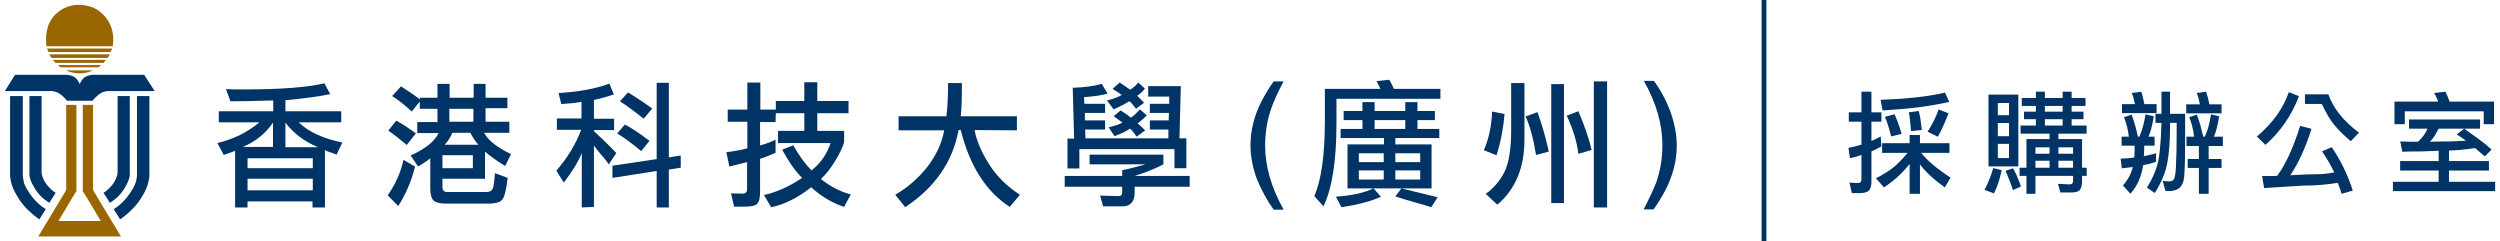 <?xml version="1.0" encoding="UTF-8"?>
<svg width="518px" height="50px" viewBox="0 0 518 50" version="1.1" xmlns="http://www.w3.org/2000/svg" xmlns:xlink="http://www.w3.org/1999/xlink">
    <title>navigation/PURO logo/chinese</title>
    <g id="navigation/PURO-logo/chinese" stroke="none" stroke-width="1" fill="none" fill-rule="evenodd">
        <g id="UST-GZ_4C_tc_L1" transform="translate(1, 1)" fill-rule="nonzero">
            <g id="编组" transform="translate(-0, 0)">
                <path d="M24.057,48 L18.444,38.663 C18.444,38.663 18.272,38.434 18.272,38.091 L18.272,37.862 L18.272,37.403 L18.272,20.735 L16.153,20.735 L16.153,38.091 L16.153,38.606 C16.325,38.778 19.876,44.792 19.876,44.792 L11.112,44.792 C11.112,44.792 14.663,38.778 14.835,38.606 L14.835,38.091 L14.835,20.735 L12.716,20.735 L12.716,37.403 L12.716,37.862 L12.716,38.091 C12.716,38.434 12.544,38.663 12.544,38.663 L6.931,48 L24.057,48 Z" id="路径" fill="#996600"></path>
                <g transform="translate(8.541, 0)" fill="#996600" id="路径">
                    <path d="M13.798,8.592 C13.798,8.592 14.829,4.239 11.106,1.375 C11.106,1.375 9.617,2.54370908e-16 6.753,2.54370908e-16 C4.175,2.54370908e-16 2.686,1.375 2.686,1.375 C-0.808,3.78 0.109,8.592 0.109,8.592 L13.798,8.592 Z"></path>
                    <path d="M0.509,9.795 L13.397,9.795 C13.512,9.566 13.569,9.279 13.684,9.05 L0.223,9.05 C0.28,9.279 0.395,9.566 0.509,9.795 Z"></path>
                    <path d="M13.225,10.253 L0.681,10.253 C0.796,10.539 0.968,10.768 1.14,10.998 L12.767,10.998 C12.939,10.768 13.054,10.482 13.225,10.253 Z"></path>
                    <path d="M1.999,12.029 L11.908,12.029 C12.08,11.857 12.252,11.628 12.424,11.399 L1.426,11.399 C1.598,11.628 1.77,11.857 1.999,12.029 Z"></path>
                    <path d="M3.03,12.945 L10.82,12.945 C11.049,12.831 11.221,12.659 11.393,12.487 L2.457,12.487 C2.629,12.659 2.858,12.831 3.03,12.945 Z"></path>
                    <path d="M4.118,13.575 C4.977,13.976 5.951,14.205 6.925,14.205 C7.956,14.205 8.872,13.976 9.731,13.575 L4.118,13.575 Z"></path>
                </g>
                <path d="M28.869,14.492 L18.329,14.492 C18.329,14.492 17.356,14.492 16.554,15.007 C15.924,15.408 15.523,16.382 15.523,16.439 L15.523,16.439 C15.523,16.382 15.064,15.408 14.492,15.007 C13.69,14.492 12.716,14.492 12.716,14.492 L2.119,14.492 L-5.08741816e-16,17.871 L9.68,17.871 C9.68,17.871 9.967,17.871 10.138,17.928 C10.425,17.986 10.94,18.1 11.456,18.501 C12.2,19.017 12.372,19.303 12.544,19.475 C12.659,19.589 12.888,19.876 12.888,19.876 L15.236,19.876 L15.523,19.876 L15.523,19.876 L16.325,19.876 L18.158,19.876 C18.158,19.876 18.387,19.589 18.501,19.475 C18.673,19.303 18.902,19.017 19.589,18.501 C20.105,18.1 20.621,17.986 20.907,17.928 C21.079,17.871 21.365,17.871 21.365,17.871 L31.045,17.871 L28.869,14.492 Z" id="路径" fill="#003366"></path>
                <g transform="translate(1.088, 18.902)" fill="#003366" id="路径">
                    <g transform="translate(0, 0)">
                        <path d="M-5.08741816e-16,4.06993452e-15 L-5.08741816e-16,15.866 C-5.08741816e-16,15.866 -5.08741816e-16,16.038 -5.08741816e-16,16.095 C-5.08741816e-16,16.267 -5.08741816e-16,16.439 -5.08741816e-16,16.554 C0.172,18.272 0.687,19.532 1.718,21.136 C3.265,23.714 6.072,25.547 6.072,25.547 L7.389,23.427 C7.389,23.427 5.613,22.453 4.124,20.277 C3.838,19.819 3.551,19.418 3.322,19.017 C3.15,18.616 2.979,18.329 2.864,17.986 C2.864,17.757 2.807,17.527 2.749,17.298 C2.692,17.012 2.635,16.783 2.635,16.496 C2.635,16.382 2.635,15.981 2.635,15.981 L2.635,15.924 L2.635,4.06993452e-15 L-5.08741816e-16,4.06993452e-15 Z"></path>
                        <path d="M4.01,4.06993452e-15 L4.01,15.981 C4.01,15.981 4.01,16.038 4.01,16.095 C4.01,16.153 4.01,16.267 4.01,16.382 C4.01,16.439 4.01,16.496 4.01,16.554 C4.067,16.783 4.124,17.012 4.239,17.356 C4.411,17.871 4.754,18.558 5.212,19.303 C6.415,21.193 8.134,22.11 8.134,22.11 L9.451,20.048 C9.451,20.048 8.993,19.819 8.477,19.303 C8.134,18.959 7.675,18.501 7.332,17.986 C6.988,17.47 6.759,16.897 6.644,16.496 C6.53,16.153 6.53,15.866 6.53,15.695 C6.53,15.523 6.53,15.465 6.53,15.465 L6.53,4.06993452e-15 L4.01,4.06993452e-15 L4.01,4.06993452e-15 Z"></path>
                    </g>
                    <g transform="translate(19.36, 0)">
                        <path d="M9.508,4.06993452e-15 L9.508,15.866 C9.508,15.866 9.508,16.038 9.508,16.095 C9.508,16.267 9.508,16.439 9.508,16.554 C9.337,18.272 8.821,19.532 7.79,21.136 C6.243,23.714 3.437,25.547 3.437,25.547 L2.119,23.427 C2.119,23.427 3.895,22.453 5.384,20.277 C5.671,19.819 5.957,19.418 6.186,19.017 C6.358,18.616 6.53,18.329 6.644,17.986 C6.702,17.757 6.816,17.527 6.816,17.298 C6.874,17.012 6.931,16.783 6.931,16.496 C6.931,16.382 6.931,15.981 6.931,15.981 L6.931,15.924 L6.931,4.06993452e-15 L9.508,4.06993452e-15 Z"></path>
                        <path d="M5.442,4.06993452e-15 L5.442,15.981 C5.442,15.981 5.442,16.038 5.442,16.095 C5.442,16.153 5.442,16.267 5.442,16.382 C5.442,16.439 5.442,16.496 5.442,16.554 C5.384,16.783 5.327,17.012 5.212,17.356 C5.041,17.871 4.697,18.558 4.239,19.303 C3.036,21.193 1.317,22.11 1.317,22.11 L0,20.048 C0,20.048 0.458,19.819 0.974,19.303 C1.317,18.959 1.776,18.501 2.119,17.986 C2.463,17.47 2.692,16.897 2.807,16.496 C2.921,16.153 2.921,15.866 2.921,15.695 C2.921,15.523 2.921,15.465 2.921,15.465 L2.921,4.06993452e-15 L5.442,4.06993452e-15 L5.442,4.06993452e-15 Z"></path>
                    </g>
                </g>
            </g>
            <g id="编组" transform="translate(44.048, 15.523)" fill="#003366">
                <g transform="translate(0, 0.516)">
                    <path d="M22.282,14.033 L22.282,25.947 L19.704,25.947 L19.704,24.687 L6.243,24.687 L6.243,25.947 L3.666,25.947 L3.666,14.205 C3.208,14.434 2.406,14.663 1.317,15.064 L8.13986905e-15,12.601 C3.322,11.8 6.243,10.368 8.706,8.305 L0.286,8.305 L0.286,6.014 L11.57,6.014 L11.57,3.78 C7.446,3.895 4.525,3.952 2.692,3.952 L1.776,1.432 C2.807,1.489 4.124,1.489 5.613,1.489 C12.888,1.489 18.444,1.088 22.167,0.229 L23.37,2.463 C20.907,2.979 17.814,3.379 14.091,3.723 L14.091,6.014 L25.661,6.014 L25.661,8.305 L16.84,8.305 C18.902,10.31 21.938,11.685 25.89,12.487 L24.687,15.007 C24.344,14.835 23.943,14.721 23.484,14.549 C23.026,14.434 22.625,14.263 22.282,14.033 Z M5.27,13.403 L11.513,13.403 L11.513,8.363 C9.967,10.654 7.847,12.315 5.27,13.403 Z M19.704,15.752 L6.243,15.752 L6.243,17.814 L19.761,17.814 L19.761,15.752 L19.704,15.752 Z M6.243,22.396 L19.761,22.396 L19.761,19.99 L6.243,19.99 L6.243,22.396 Z M14.091,8.363 L14.091,13.461 L20.85,13.461 C18.1,12.315 15.809,10.654 14.091,8.363 Z" id="形状"></path>
                    <path d="M40.955,17.47 C40.21,20.449 39.064,23.141 37.461,25.661 L35.284,23.427 C36.888,21.136 37.976,18.73 38.549,16.095 L40.955,17.47 Z M39.236,13.002 C37.747,11.742 36.487,10.768 35.399,10.024 L37.06,7.962 C38.377,8.649 39.695,9.566 41.126,10.597 L39.236,13.002 Z M41.928,3.208 L45.594,3.208 L45.594,0.344 L48.115,0.344 L48.115,3.208 L53.098,3.208 L53.098,0.344 L55.561,0.344 L55.561,3.208 L60.086,3.208 L60.086,5.384 L55.561,5.384 L55.561,8.191 L60.487,8.191 L60.487,10.482 L55.274,10.482 C56.019,11.971 57.852,13.461 60.831,14.893 L59.628,17.356 C57.967,16.325 56.535,15.351 55.446,14.377 L55.446,19.99 L46.625,19.99 L46.625,21.766 C46.625,22.396 46.969,22.74 47.599,22.74 L55.733,22.74 C56.477,22.74 56.936,22.453 57.107,21.881 C57.279,21.308 57.394,20.277 57.508,18.845 L60.143,19.819 C59.857,22.339 59.456,23.885 58.94,24.401 C58.482,24.916 57.508,25.146 56.134,25.146 L47.255,25.146 C46.11,25.146 45.251,24.916 44.792,24.516 C44.334,24.057 44.105,23.198 44.105,21.995 L44.105,15.752 C43.647,16.153 42.788,16.726 41.585,17.47 L40.038,15.179 C43.074,13.804 45.021,12.258 45.823,10.539 L41.413,10.539 L41.413,8.248 L45.594,8.248 L45.594,5.499 L41.928,5.499 L41.928,4.01 L40.267,6.072 C38.778,4.697 37.403,3.609 36.2,2.864 L38.033,0.859 C39.58,1.833 40.897,2.749 41.986,3.551 L41.986,3.208 L41.928,3.208 Z M46.625,15.122 L46.625,17.814 L52.926,17.814 L52.926,15.122 L46.625,15.122 Z M48.687,10.482 C48.286,11.399 47.771,12.258 47.084,12.945 L54.072,12.945 C53.442,12.258 52.926,11.456 52.411,10.482 L48.687,10.482 Z M48.057,5.499 L48.057,8.191 L53.041,8.191 L53.041,5.499 L48.057,5.499 Z" id="形状"></path>
                    <path d="M75.494,4.067 C74.52,4.239 73.088,4.411 71.255,4.525 L70.683,2.234 C74.749,2.005 78.301,1.375 81.222,0.286 L82.138,2.52 C80.821,2.979 79.446,3.379 78.014,3.666 L78.014,7.561 L82.196,7.561 L82.196,9.909 L78.014,9.909 L78.014,10.138 C80.076,12.029 81.623,13.575 82.654,14.663 L81.107,17.012 C80.535,16.267 80.019,15.523 79.446,14.95 C78.988,14.377 78.473,13.747 78.014,13.117 L78.014,25.833 L75.494,25.947 L75.494,14.663 C74.807,16.439 73.547,18.444 71.771,20.792 L70.224,18.329 C72.516,15.695 74.234,12.888 75.379,9.852 L70.339,9.852 L70.339,7.504 L75.437,7.504 L75.437,4.067 L75.494,4.067 Z M81.852,19.819 L81.852,17.298 L91.017,15.924 L91.017,0.115 L93.537,0.115 L93.537,15.58 L96,15.179 L96,17.699 L93.537,18.1 L93.537,25.947 L91.017,25.947 L91.017,18.387 L81.852,19.819 Z M87.809,14.263 C85.919,12.716 84.258,11.456 82.826,10.597 L84.43,8.764 C85.804,9.451 87.465,10.597 89.527,12.143 L87.809,14.263 Z M88.325,7.561 C86.32,5.957 84.659,4.754 83.399,3.952 L85.06,2.119 C86.263,2.807 87.924,3.895 90.1,5.442 L88.325,7.561 Z" id="形状"></path>
                    <path d="M115.647,8.248 L112.439,8.248 L112.439,13.117 C113.928,12.659 114.959,12.258 115.647,11.914 L115.647,14.606 C115.074,14.893 113.986,15.351 112.439,15.866 L112.439,22.568 C112.439,23.885 112.267,24.745 111.866,25.146 C111.465,25.604 110.606,25.776 109.232,25.776 L107.055,25.776 L106.425,23.026 L108.831,23.084 C109.403,23.084 109.747,22.797 109.747,22.167 L109.747,16.554 C108.2,16.955 106.998,17.241 106.081,17.47 L105.451,14.492 C107.055,14.32 108.487,14.033 109.804,13.69 L109.804,8.191 L105.737,8.191 L105.737,5.671 L109.804,5.671 L109.804,0.057 L112.496,0.057 L112.496,5.671 L115.704,5.671 L115.704,3.895 L121.604,3.895 L121.604,0 L124.296,0 L124.296,3.895 L130.768,3.895 L130.768,6.415 L124.296,6.415 L124.296,10.081 L129.852,10.081 L129.852,12.372 C129.623,13.346 128.993,14.663 128.019,16.267 C127.045,17.871 126.072,19.131 125.041,20.048 C126.874,21.537 128.936,22.625 131.227,23.255 L129.852,25.833 C127.446,25.031 125.155,23.714 123.036,21.766 C120.172,24 117.365,25.375 114.73,25.89 L113.241,23.37 C115.876,22.797 118.511,21.594 121.146,19.819 C119.714,18.387 118.339,16.439 117.021,13.976 L119.313,13.06 C120.573,15.294 121.833,17.012 123.093,18.272 C124.983,16.783 126.301,14.893 127.045,12.601 L116.162,12.601 L116.162,10.081 L121.604,10.081 L121.604,6.415 L115.704,6.415 L115.647,8.248 Z" id="路径"></path>
                    <path d="M156.888,9.909 C157.289,12.143 158.32,14.492 159.866,16.955 C161.413,19.418 163.532,21.537 166.282,23.313 L164.162,25.833 C159.236,22.625 155.857,17.298 154.024,9.909 L153.566,9.909 C152.363,16.496 148.64,21.823 142.511,25.89 L140.449,23.313 C143.026,21.823 145.26,19.876 147.15,17.47 C148.983,15.064 150.129,12.544 150.587,9.967 L141.136,9.967 L141.136,7.045 L151.045,7.045 C151.274,5.384 151.389,3.093 151.389,0.172 L154.253,0.172 C154.253,3.322 154.196,5.613 154.024,7.045 L165.652,7.045 L165.652,9.967 L156.888,9.909 Z" id="路径"></path>
                    <path d="M196.01,15.007 L196.01,17.012 C194.406,17.871 192.401,18.673 190.053,19.418 L201.451,19.418 L201.451,21.652 L190.053,21.652 L190.053,22.797 C190.053,24.745 189.193,25.718 187.532,25.718 L183.523,25.718 L182.893,23.484 L186.673,23.599 C187.246,23.599 187.475,23.313 187.475,22.797 L187.475,21.652 L175.561,21.652 L175.561,19.418 L187.475,19.418 L187.475,18.215 C188.735,17.986 190.339,17.585 192.286,17.012 L180.716,17.012 L180.716,15.007 L196.01,15.007 L196.01,15.007 Z M198.415,13.862 L178.597,13.862 L178.597,17.871 L176.134,17.871 L176.134,11.685 L177.508,11.685 L177.222,1.146 C179.57,1.088 181.632,0.802 183.236,0.344 L184.439,2.348 C183.408,2.692 181.804,2.921 179.57,3.093 L179.628,4.468 L183.924,4.468 L183.924,6.358 L179.742,6.358 L179.742,7.905 L183.924,7.905 L183.924,9.795 L179.8,9.795 L179.857,11.628 L197.041,11.628 L197.041,9.795 L193.203,9.795 L193.203,7.905 L197.098,7.905 L197.155,6.358 L193.203,6.358 L193.203,4.468 L197.212,4.468 L197.212,2.979 L192.859,2.979 L192.859,0.802 L199.618,0.802 L199.332,11.628 L200.764,11.628 L200.764,17.814 L198.301,17.814 L198.301,13.862 L198.415,13.862 Z M188.907,3.952 C187.99,4.525 186.902,5.098 185.699,5.613 L184.325,3.78 C185.871,3.379 186.845,2.979 187.36,2.635 C186.902,2.291 186.272,1.833 185.47,1.375 L186.959,0.057 C187.647,0.516 188.391,1.031 189.136,1.547 C189.938,1.031 190.453,0.516 190.797,0.057 L192.172,1.317 C191.771,1.89 191.255,2.348 190.568,2.807 C190.912,3.15 191.427,3.609 192,4.239 L190.339,5.499 C189.594,4.525 189.136,3.952 188.907,3.952 Z M189.079,9.623 C188.22,10.196 187.189,10.711 185.871,11.169 L184.668,9.337 C185.928,9.05 186.902,8.706 187.532,8.363 C187.189,8.076 186.558,7.675 185.699,7.045 L187.131,5.842 C187.475,6.072 187.819,6.301 188.105,6.473 C188.449,6.702 188.85,6.988 189.251,7.332 C189.823,6.988 190.453,6.415 191.141,5.613 L192.573,6.874 C191.885,7.561 191.255,8.076 190.683,8.535 C191.198,8.993 191.714,9.451 192.229,9.967 L190.453,11.284 C189.709,10.138 189.193,9.623 189.079,9.623 Z" id="形状"></path>
                </g>
                <g transform="translate(214.053, 0)">
                    <g transform="translate(-0, 0)">
                        <path d="M6.874,0.286 C5.671,2.578 4.811,4.468 4.296,5.957 C3.437,8.42 3.036,10.998 3.036,13.632 C3.036,17.928 4.296,22.339 6.874,26.921 L4.811,26.921 C3.437,25.031 2.291,22.912 1.317,20.563 C0.458,18.215 -3.25594762e-14,15.866 -3.25594762e-14,13.575 C-3.25594762e-14,10.425 0.802,7.274 2.406,4.239 C3.265,2.635 4.067,1.317 4.811,0.344 L6.874,0.344 L6.874,0.286 Z" id="路径"></path>
                        <path d="M17.814,3.952 L17.814,9.05 C17.814,16.84 16.897,22.568 15.122,26.234 L13.232,24.115 C14.663,20.792 15.408,15.637 15.408,8.592 L15.408,1.89 L26.921,1.89 C26.807,1.718 26.578,1.146 26.119,0.286 L28.754,0 C29.041,0.458 29.384,1.146 29.728,1.89 L39.351,1.89 L39.351,3.952 L17.814,3.952 Z M25.489,22.511 L27.036,24.229 C25.088,25.146 22.339,25.89 18.845,26.406 L17.699,24.229 C21.021,24 23.599,23.427 25.489,22.511 Z M31.274,22.511 L20.105,22.511 L20.105,13.403 L27.666,13.403 L27.666,12.086 L18.673,12.086 L18.673,10.196 L39.122,10.196 L39.122,12.086 L30.014,12.086 L30.014,13.403 L37.518,13.403 L37.518,22.511 L31.274,22.511 C34.768,23.37 37.289,24 38.778,24.344 L37.461,26.406 C36.372,26.062 35.227,25.718 33.967,25.375 C32.535,24.974 31.217,24.573 30.014,24.172 L31.274,22.511 Z M27.609,17.069 L27.609,15.236 L22.453,15.236 L22.453,17.069 L27.609,17.069 Z M27.609,20.678 L27.609,18.788 L22.453,18.788 L22.453,20.678 L27.609,20.678 Z M35.169,17.069 L35.169,15.236 L30.014,15.236 L30.014,17.069 L35.169,17.069 Z M35.169,20.678 L35.169,18.788 L30.014,18.788 L30.014,20.678 L35.169,20.678 Z" id="形状"></path>
                        <path d="M52.64,7.103 C52.411,9.909 51.895,12.716 50.979,15.637 L48.344,14.606 C49.375,12.315 49.947,9.623 50.062,6.587 L52.64,7.103 Z M51.15,25.89 L48.745,23.656 C50.406,22.453 51.723,20.907 52.64,19.074 C53.556,17.184 54.014,14.32 54.014,10.425 L54.014,0.687 L56.764,0.687 L56.764,12.43 C56.764,18.215 54.874,22.74 51.15,25.89 Z M59.169,15.58 C58.597,12.086 57.852,9.394 56.993,7.618 L59.456,6.702 C60.43,9.394 61.232,12.143 61.804,14.893 L59.169,15.58 Z M62.32,0.916 L64.955,0.916 L64.955,25.547 L62.32,25.547 L62.32,0.916 Z M67.933,15.351 C67.647,12.888 66.845,10.253 65.527,7.446 L67.933,6.53 C69.193,9.451 70.11,12.086 70.683,14.549 L67.933,15.351 Z M71.141,0.344 L73.89,0.344 L73.89,26.463 L71.141,26.463 L71.141,0.344 Z" id="形状"></path>
                        <path d="M88.325,13.632 C88.325,16.783 87.523,19.876 85.919,22.969 C85.117,24.458 84.315,25.776 83.513,26.864 L81.451,26.864 C82.654,24.573 83.513,22.683 84.086,21.251 C84.945,18.788 85.346,16.21 85.346,13.518 C85.346,9.222 84.086,4.811 81.508,0.229 L83.57,0.229 C84.945,2.062 86.091,4.181 87.007,6.587 C87.866,9.05 88.325,11.399 88.325,13.632 Z" id="路径"></path>
                    </g>
                    <polygon id="路径" points="25.718 10.998 25.718 8.363 32.076 8.363 32.076 10.998 34.597 10.998 34.597 8.363 38.205 8.363 38.205 6.473 34.597 6.473 34.597 4.64 32.076 4.64 32.076 6.473 25.718 6.473 25.718 4.64 23.198 4.64 23.198 6.473 19.303 6.473 19.303 8.363 23.198 8.363 23.198 10.998"></polygon>
                </g>
            </g>
        </g>
        <rect id="矩形" fill="#003366" x="365" y="0" width="1" height="50"></rect>
        <path d="M385.162,40.022 C386.22,40.022 386.918,39.834 387.255,39.459 C387.592,39.083 387.761,38.481 387.761,37.653 L387.761,37.653 L387.761,31.374 L388.842,30.868 L389.808,30.339 L389.693,28.269 L388.819,28.729 L387.761,29.212 L387.761,25.21 L389.831,25.21 L389.831,23.278 L387.761,23.278 L387.761,19 L385.691,19 L385.691,23.278 L383.069,23.278 L383.069,25.21 L385.691,25.21 L385.691,29.971 L384.288,30.362 L383,30.638 L383.299,32.754 C383.406,32.739 383.483,32.731 383.529,32.731 C384.311,32.562 385.032,32.355 385.691,32.11 L385.691,32.11 L385.691,37.216 C385.691,37.691 385.438,37.929 384.932,37.929 L384.932,37.929 L383.207,37.837 L383.713,40.022 L385.162,40.022 Z M390.084,22.887 C390.575,22.841 390.989,22.81 391.326,22.795 C395.957,22.519 400.143,21.959 403.884,21.116 L403.884,21.116 L403.01,19.184 C399.575,19.997 395.121,20.495 389.647,20.679 L389.647,20.679 L390.084,22.887 Z M401.515,28.338 C402.144,27.249 402.772,25.9 403.401,24.29 C403.478,24.075 403.585,23.799 403.723,23.462 L403.723,23.462 L401.676,22.68 C401.17,24.183 400.411,25.716 399.399,27.28 L399.399,27.28 L401.515,28.338 Z M395.972,27.165 L398.203,26.935 L397.927,24.75 C397.866,24.321 397.781,23.891 397.674,23.462 L397.674,23.462 L397.559,23.002 L395.489,23.278 C395.596,23.661 395.688,24.244 395.765,25.026 L395.765,25.026 L395.972,27.165 Z M391.855,28.269 L394.017,27.74 C393.925,27.464 393.856,27.234 393.81,27.05 C393.427,25.808 393.051,24.788 392.683,23.991 C392.652,23.914 392.606,23.807 392.545,23.669 L392.545,23.669 L390.544,24.221 C390.759,24.589 390.996,25.225 391.257,26.13 L391.257,26.13 L391.855,28.269 Z M397.812,40.16 L397.812,34.065 C398.977,35.614 400.695,37.201 402.964,38.826 L402.964,38.826 L404.16,36.802 C401.431,35.039 399.399,33.329 398.065,31.673 L398.065,31.673 L403.93,31.673 L403.93,29.672 L397.812,29.672 L397.812,27.97 L395.673,27.97 L395.673,29.672 L389.969,29.672 L389.969,31.673 L395.259,31.673 C394.155,32.992 393.158,34.008 392.269,34.721 C391.38,35.434 390.191,36.173 388.704,36.94 L388.704,36.94 L390.36,38.826 C392.399,37.492 394.17,35.874 395.673,33.973 L395.673,33.973 L395.673,40.16 L397.812,40.16 Z M421.743,40.16 L421.743,36.434 L429.54,36.434 L429.54,37.469 C429.54,37.96 429.279,38.205 428.758,38.205 L428.758,38.205 L426.412,38.09 L426.918,39.884 L429.241,39.884 C430.115,39.884 430.694,39.688 430.977,39.297 C431.261,38.907 431.403,38.32 431.403,37.538 L431.403,37.538 L431.403,36.434 L432.369,36.434 L432.369,34.755 L431.403,34.755 L431.403,28.821 L426.504,28.821 L426.504,27.694 L432.346,27.694 L432.346,26.015 L429.241,26.015 L429.241,24.704 L431.702,24.704 L431.702,23.14 L429.241,23.14 L429.241,21.944 L432.116,21.944 L432.116,20.311 L429.241,20.311 L429.241,19 L427.378,19 L427.378,20.311 L423.698,20.311 L423.698,19 L421.835,19 L421.835,20.311 L418.914,20.311 L418.914,21.944 L421.835,21.944 L421.835,23.14 L419.374,23.14 L419.374,24.704 L421.835,24.704 L421.835,26.015 L418.661,26.015 L418.661,27.694 L424.664,27.694 L424.664,28.821 L419.88,28.821 L419.88,34.755 L418.454,34.755 L418.454,36.434 L419.88,36.434 L419.88,40.16 L421.743,40.16 Z M418.201,34.479 L418.201,19.598 L412.014,19.598 L412.014,34.479 L418.201,34.479 Z M416.269,23.876 L413.946,23.876 L413.946,21.346 L416.269,21.346 L416.269,23.876 Z M427.378,23.14 L423.698,23.14 L423.698,21.944 L427.378,21.944 L427.378,23.14 Z M427.378,26.015 L423.698,26.015 L423.698,24.704 L427.378,24.704 L427.378,26.015 Z M416.269,28.223 L413.946,28.223 L413.946,25.486 L416.269,25.486 L416.269,28.223 Z M416.269,32.754 L413.946,32.754 L413.946,29.81 L416.269,29.81 L416.269,32.754 Z M424.664,31.857 L421.743,31.857 L421.743,30.523 L424.664,30.523 L424.664,31.857 Z M429.54,31.857 L426.504,31.857 L426.504,30.523 L429.54,30.523 L429.54,31.857 Z M424.664,34.755 L421.743,34.755 L421.743,33.306 L424.664,33.306 L424.664,34.755 Z M429.54,34.755 L426.504,34.755 L426.504,33.306 L429.54,33.306 L429.54,34.755 Z M413.141,40.068 C413.8,38.811 414.337,37.208 414.751,35.261 L414.751,35.261 L413.003,34.824 C412.451,36.649 411.845,38.151 411.186,39.332 L411.186,39.332 L413.141,40.068 Z M417.074,39.378 L418.73,38.665 C418.607,38.312 418.515,38.036 418.454,37.837 C418.086,36.794 417.687,35.897 417.258,35.146 C417.212,35.069 417.158,34.977 417.097,34.87 L417.097,34.87 L415.556,35.399 L416.384,37.423 C416.537,37.791 416.698,38.228 416.867,38.734 C416.913,38.887 416.982,39.102 417.074,39.378 L417.074,39.378 Z M460.301,23.485 L460.301,21.622 L457.771,21.622 C457.741,21.469 457.718,21.346 457.702,21.254 C457.595,20.641 457.396,19.889 457.104,19 L457.104,19 L455.149,19.276 C455.241,19.383 455.379,19.79 455.563,20.495 L455.563,20.495 L455.816,21.622 L452.987,21.622 L452.987,23.485 L460.301,23.485 Z M446.846,23.439 L446.846,21.576 L444.316,21.576 L444.04,20.334 C443.933,19.813 443.803,19.368 443.649,19 L443.649,19 L441.694,19.276 C441.863,19.613 442.001,20.02 442.108,20.495 L442.108,20.495 L442.361,21.576 L439.67,21.576 L439.67,23.439 L446.846,23.439 Z M446.478,39.999 C447.843,37.806 448.709,35.702 449.077,33.685 C449.445,31.669 449.629,29.227 449.629,26.36 L449.629,26.36 L449.629,25.463 L451.009,25.463 L451.009,26.958 C451.009,30.193 450.956,32.769 450.848,34.686 C450.787,35.79 450.672,36.549 450.503,36.963 C450.335,37.377 450.009,37.584 449.526,37.584 C449.043,37.584 448.571,37.546 448.111,37.469 L448.111,37.469 L448.663,39.539 C448.817,39.57 449.047,39.585 449.353,39.585 C450.534,39.585 451.374,39.267 451.872,38.63 C452.37,37.994 452.619,37.009 452.619,35.675 C452.711,34.556 452.757,32.01 452.757,28.039 L452.757,23.577 L449.629,23.577 L449.629,19 L447.858,19 L447.858,23.577 L446.616,23.577 L446.616,25.463 L447.858,25.463 C447.736,29.726 447.444,32.643 446.984,34.215 C446.524,35.786 445.811,37.339 444.845,38.872 L444.845,38.872 L446.478,39.999 Z M441.418,40.137 C442.798,38.634 443.68,36.664 444.063,34.226 L444.063,34.226 L445.351,33.95 C445.52,33.904 445.98,33.766 446.731,33.536 L446.731,33.536 L446.731,31.719 C446.517,31.826 446.072,31.957 445.397,32.11 L445.397,32.11 L444.201,32.363 L444.27,31.213 L444.293,30.178 L446.432,30.178 L446.432,28.315 L445.167,28.315 C445.566,27.502 445.934,26.099 446.271,24.106 L446.271,24.106 L444.546,23.692 C444.301,25.317 443.933,26.728 443.442,27.924 C443.396,28.031 443.343,28.162 443.281,28.315 L443.281,28.315 L442.982,28.315 L442.43,26.084 C442.354,25.808 442.185,25.271 441.924,24.474 C441.863,24.29 441.786,24.052 441.694,23.761 L441.694,23.761 L440.084,24.267 C440.59,25.509 440.928,26.858 441.096,28.315 L441.096,28.315 L439.601,28.315 L439.601,30.178 L442.292,30.178 L442.292,31.305 L442.223,32.639 L440.774,32.8 L439.394,32.869 L439.624,34.87 L440.728,34.755 L441.901,34.594 C441.641,35.882 440.966,37.162 439.877,38.435 L439.877,38.435 L441.418,40.137 Z M457.633,40.16 L457.633,34.801 L460.301,34.801 L460.301,32.938 L457.633,32.938 L457.633,30.247 L460.577,30.247 L460.577,28.315 L458.714,28.315 C459.113,27.502 459.481,26.099 459.818,24.106 L459.818,24.106 L458.116,23.692 C457.825,25.639 457.396,27.18 456.828,28.315 L456.828,28.315 L456.506,28.315 L455.954,26.084 C455.786,25.471 455.533,24.696 455.195,23.761 L455.195,23.761 L453.608,24.267 C454.114,25.509 454.452,26.858 454.62,28.315 L454.62,28.315 L453.033,28.315 L453.033,30.247 L455.609,30.247 L455.609,32.938 L453.286,32.938 L453.286,34.801 L455.609,34.801 L455.609,40.16 L457.633,40.16 Z M469.397,30.017 C472.54,27.242 474.856,23.876 476.343,19.92 L476.343,19.92 L474.25,19.092 C473.069,22.496 470.861,25.563 467.626,28.292 L467.626,28.292 L469.397,30.017 Z M487.084,29.258 L488.786,27.487 C485.566,25.095 483.45,22.45 482.438,19.552 L482.438,19.552 L477.585,19.552 L477.585,21.53 L481.081,21.53 C481.955,23.416 482.825,24.88 483.692,25.923 C484.558,26.966 485.689,28.077 487.084,29.258 L487.084,29.258 Z M485.175,40.16 L487.498,39.493 C486.394,36.104 484.937,33.107 483.128,30.5 L483.128,30.5 L481.127,31.351 C482.124,32.808 482.967,34.264 483.657,35.721 C482.43,35.982 481.081,36.112 479.609,36.112 C478.505,36.112 477.102,36.166 475.4,36.273 C475.17,36.288 474.886,36.304 474.549,36.319 C476.266,33.758 477.731,30.546 478.942,26.682 L478.942,26.682 L476.596,26.084 C475.155,30.653 473.568,34.103 471.835,36.434 L471.835,36.434 L470.294,36.48 L468.707,36.457 L469.121,38.964 L477.194,38.458 C479.678,38.458 482.07,38.266 484.37,37.883 C484.554,38.297 484.715,38.711 484.853,39.125 L484.853,39.125 L485.175,40.16 Z M498.273,25.739 L498.273,23.071 L514.626,23.071 L514.626,25.739 L516.765,25.739 L516.765,21.047 L507.542,21.047 L507.151,19.989 L506.691,19 L504.345,19.276 C504.483,19.445 504.644,19.744 504.828,20.173 L504.828,20.173 L505.196,21.047 L496.134,21.047 L496.134,25.739 L498.273,25.739 Z M516.995,39.608 L516.995,37.676 L507.427,37.676 L507.427,35.33 L515.707,35.33 L515.707,33.375 L507.427,33.375 L507.427,31.19 C507.657,31.175 508.098,31.155 508.749,31.133 C509.401,31.11 510.478,30.998 511.981,30.799 C512.211,30.768 512.502,30.73 512.855,30.684 L512.855,30.684 L513.775,31.489 L514.856,32.409 L516.259,30.983 C515.354,30.155 514.434,29.411 513.499,28.752 L513.499,28.752 L510.578,26.659 L509.037,27.855 L509.934,28.43 L510.969,29.166 L507.588,29.304 C506.269,29.304 504.897,29.327 503.471,29.373 L503.471,29.373 L503.678,29.166 C503.969,28.844 504.238,28.484 504.483,28.085 L504.483,28.085 L505.288,26.659 L513.867,26.659 L513.867,24.75 L499.147,24.75 L499.147,26.659 L502.988,26.659 C502.589,27.625 501.93,28.53 501.01,29.373 L501.01,29.373 L499.423,29.373 L497.33,29.304 L497.767,31.443 C498.503,31.397 499.868,31.374 501.861,31.374 L501.861,31.374 L505.288,31.236 L505.288,33.375 L497.307,33.375 L497.307,35.33 L505.288,35.33 L505.288,37.676 L495.812,37.676 L495.812,39.608 L516.995,39.608 Z" id="採購辦公室" fill="#003366" fill-rule="nonzero"></path>
    </g>
</svg>